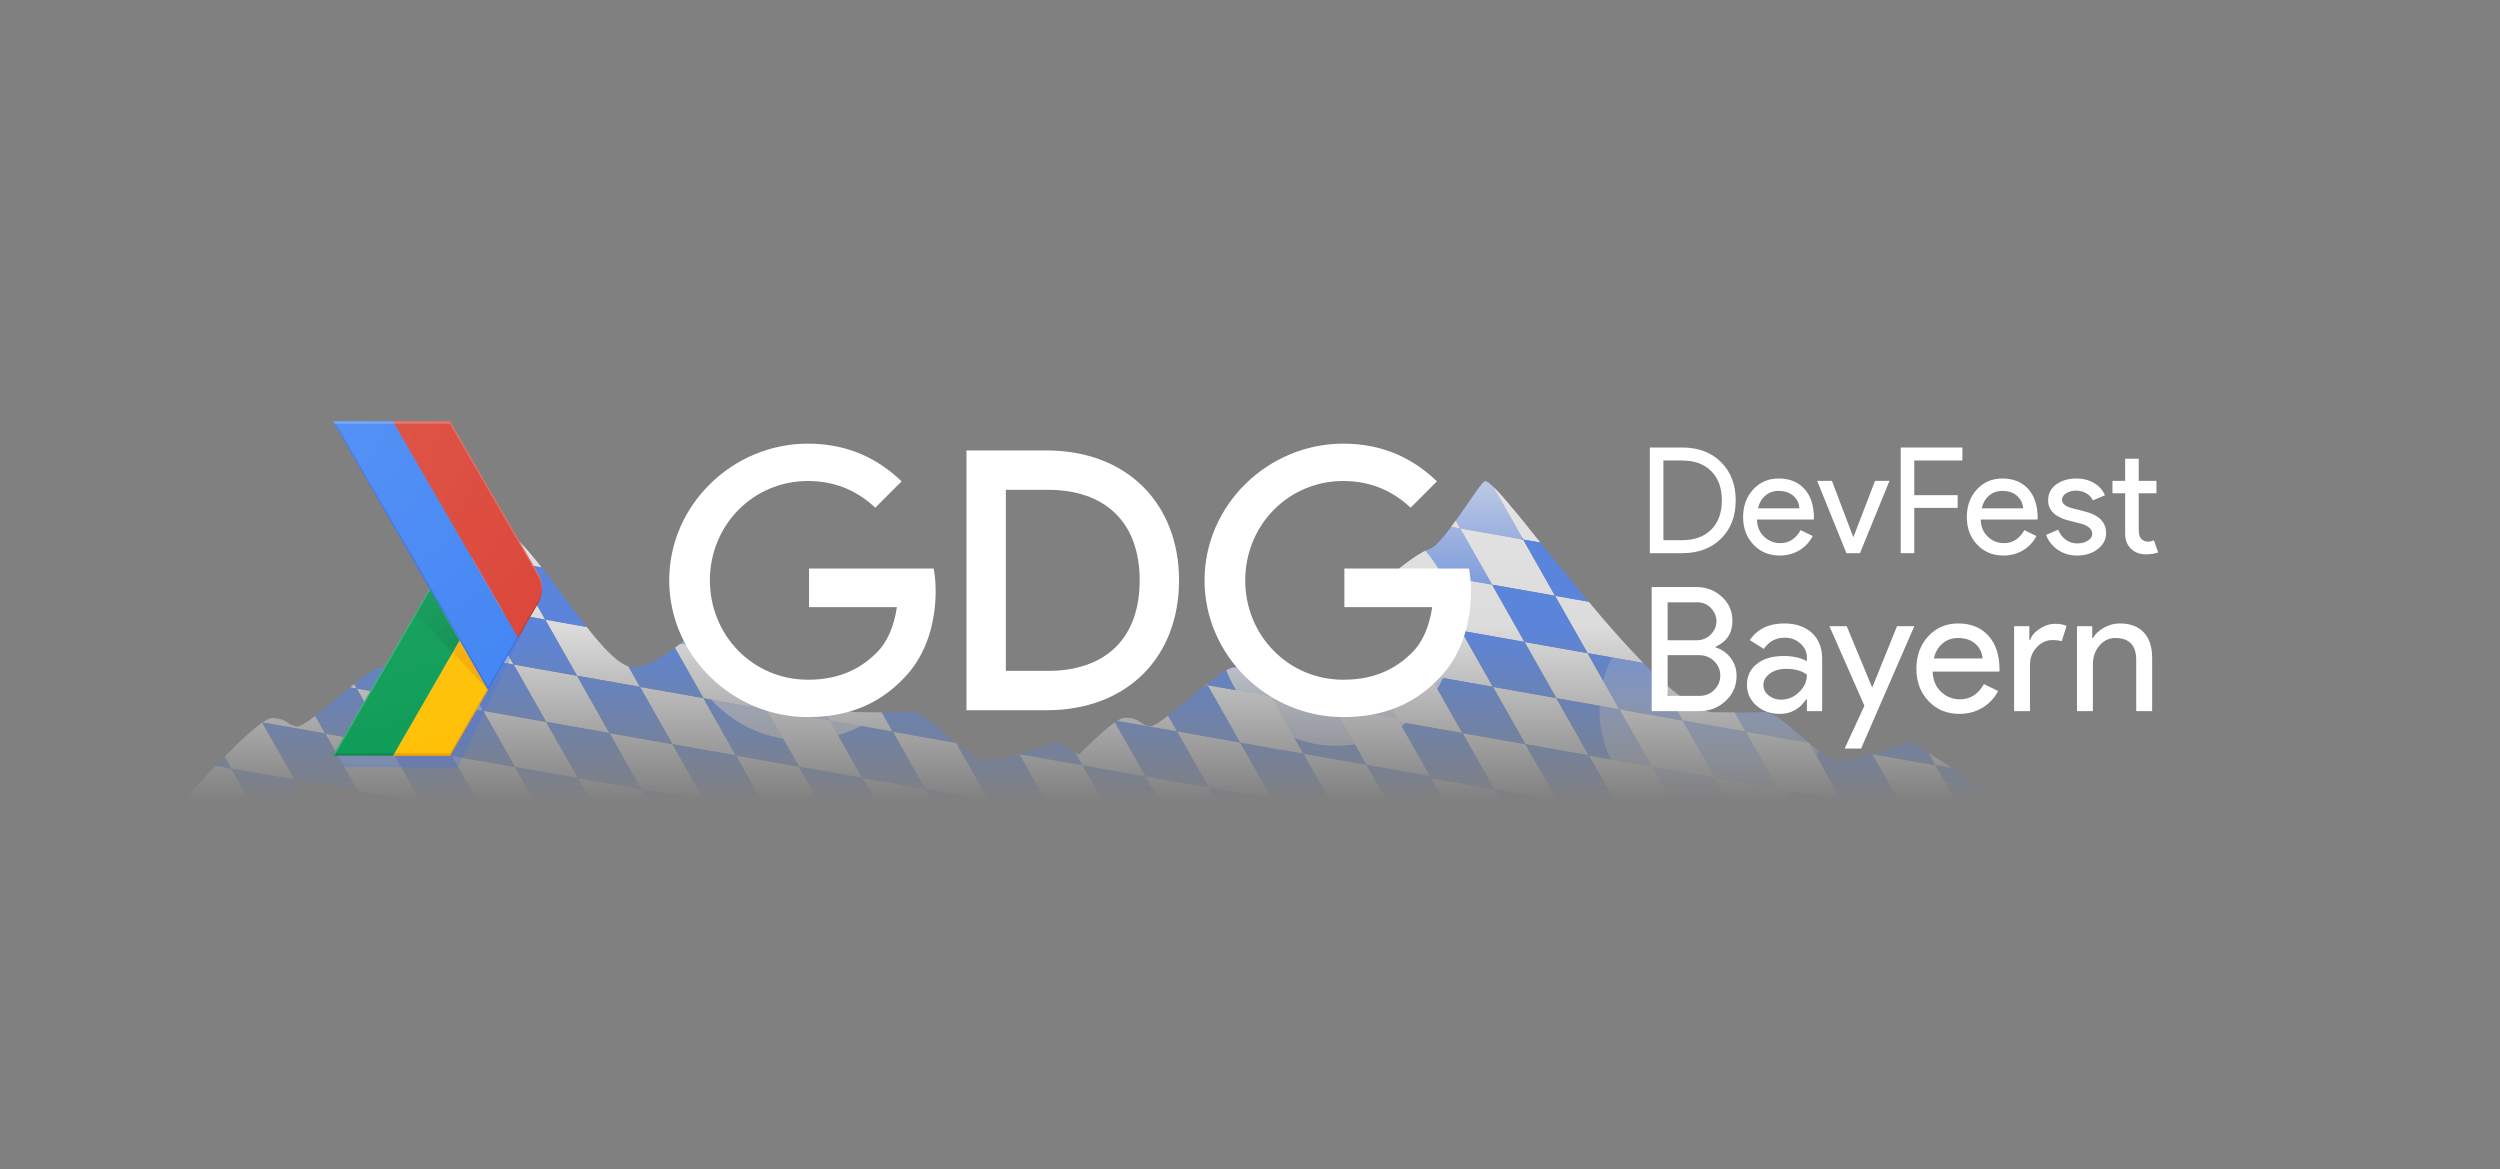 <?xml version="1.0" encoding="utf-8"?>
<!-- Generator: Adobe Illustrator 16.0.0, SVG Export Plug-In . SVG Version: 6.00 Build 0)  -->
<!DOCTYPE svg PUBLIC "-//W3C//DTD SVG 1.1//EN" "http://www.w3.org/Graphics/SVG/1.1/DTD/svg11.dtd">
<svg version="1.1" id="Layer_1" xmlns="http://www.w3.org/2000/svg" xmlns:xlink="http://www.w3.org/1999/xlink" x="0px" y="0px"
	 width="1915.9px" height="896px" viewBox="0 0 1915.9 896" enable-background="new 0 0 1915.9 896" xml:space="preserve">
<rect x="0" y="0" width="1915.9" height="896" fill="#808080" stroke="none"/>
<g opacity="0.8">
	<defs>
		<filter id="Adobe_OpacityMaskFilter" filterUnits="userSpaceOnUse" x="-17.14" y="260.164" width="1865.072" height="508.607">
			<feColorMatrix  type="matrix" values="1 0 0 0 0  0 1 0 0 0  0 0 1 0 0  0 0 0 1 0"/>
		</filter>
	</defs>
	<mask maskUnits="userSpaceOnUse" x="-17.14" y="260.164" width="1865.072" height="508.607" id="SVGID_1_">
		<g filter="url(#Adobe_OpacityMaskFilter)">
			
				<linearGradient id="rectangle_2_" gradientUnits="userSpaceOnUse" x1="719" y1="335" x2="719" y2="61" gradientTransform="matrix(1 0 0 1 168 285)">
				<stop  offset="0.021" style="stop-color:#FFFFFF;stop-opacity:0"/>
				<stop  offset="0.509" style="stop-color:#FFFFFF;stop-opacity:0.9"/>
				<stop  offset="1" style="stop-color:#FFFFFF"/>
			</linearGradient>
			<rect id="rectangle_1_" x="128" y="346" fill="url(#rectangle_2_)" width="1518" height="274"/>
		</g>
	</mask>
	<g mask="url(#SVGID_1_)">
		<g>
			<g>
				<defs>
					<path id="SVGID_2_" d="M1464.219,569.169c-3.438,0.035-39.115,13.601-54.732,13.601c-15.615,0-43.342-37.113-57.723-37.113
						c-14.38,0,6.483,0.834-38.083,0.238c-44.562-0.596-164.729-179.948-175.681-177.146c-4.237,1.084-31.593,48.775-42.569,52.039
						c-6.132,1.822-17.479,10.212-31.092,21.307c69.011-0.851,37.277,67.568,23.601,79.045
						c-25.16,21.112-112.738-5.369-122.854-5.383c-10.107,0-9.199-4.306-19.402-4.306c-10.205,0-56.088,45.731-63.991,45.223
						c-7.905-0.511-7.753-6.518-19.515-6.537c-4.767-0.008-16.527,9.437-35.258,28.287c-10.829-6.647-16.354-9.418-16.354-9.418
						c-3.438,0.035-39.114,13.685-54.732,13.685c-15.616,0-43.341-37.073-57.722-37.073c-14.38,0,6.482,0.854-38.083,0.262
						c-44.563-0.596-104.8-36.136-111.681-61.778c-5.042-18.791-36.948,27.354-62.861,27.354
						c-25.914,0-80.411-106.535-103.654-106.535c-17.723,0-60.289,110.839-70.399,110.839c-10.108,0-9.199-4.304-19.402-4.304
						c-10.205,0-56.087,45.732-63.992,45.223c-7.905-0.511-7.751-6.351-19.513-6.37c-7.843-0.013-34.581,25.7-80.216,76.7h653.654
						h113.854h653.653C1493.484,584,1464.219,569.169,1464.219,569.169z"/>
				</defs>
				<clipPath id="SVGID_3_">
					<use xlink:href="#SVGID_2_"  overflow="visible"/>
				</clipPath>
				<g clip-path="url(#SVGID_3_)">
					<polygon fill="#FFFFFF" points="1072.177,553.224 1120.732,561.805 1095.842,517.854 1047.287,509.273 					"/>
					<polygon fill="#FFFFFF" points="1022.889,466.195 974.617,457.666 999.014,500.744 1047.287,509.273 					"/>
					<polygon fill="#FFFFFF" points="1121.5,640.295 1170.055,648.876 1145.164,604.926 1096.609,596.345 					"/>
					<polygon fill="#FFFFFF" points="1072.212,553.268 1023.939,544.736 1048.337,587.815 1096.609,596.345 					"/>
					<polygon fill="#FFFFFF" points="1218.292,657.363 1266.848,665.944 1241.957,621.994 1193.402,613.413 					"/>
					<polygon fill="#FFFFFF" points="1169.004,570.336 1120.732,561.805 1145.129,604.884 1193.402,613.413 					"/>
					<polygon fill="#FFFFFF" points="1169.01,570.348 1217.564,578.929 1192.674,534.979 1144.119,526.396 					"/>
					<polygon fill="#FFFFFF" points="1119.723,483.32 1071.449,474.789 1095.848,517.868 1144.119,526.396 					"/>
					<polygon fill="#FFFFFF" points="973.684,379.292 1022.239,387.873 997.349,343.923 948.794,335.342 					"/>
					<polygon fill="#FFFFFF" points="924.396,292.264 876.124,283.734 900.521,326.812 948.794,335.342 					"/>
					<polygon fill="#FFFFFF" points="1023.007,466.363 1071.562,474.944 1046.672,430.994 998.117,422.413 					"/>
					<polygon fill="#FFFFFF" points="973.719,379.336 925.447,370.805 949.844,413.884 998.117,422.413 					"/>
					<polygon fill="#FFFFFF" points="1119.799,483.432 1168.354,492.013 1143.464,448.062 1094.909,439.481 					"/>
					<polygon fill="#FFFFFF" points="1070.512,396.404 1022.239,387.873 1046.637,430.952 1094.909,439.481 					"/>
					<polygon fill="#FFFFFF" points="1070.518,396.416 1119.072,404.997 1094.182,361.047 1045.627,352.466 					"/>
					<polygon fill="#FFFFFF" points="1021.229,309.389 972.957,300.857 997.354,343.938 1045.627,352.466 					"/>
					<polygon fill="#FFFFFF" points="1167.299,413.465 1215.854,422.046 1190.963,378.096 1142.408,369.515 					"/>
					<polygon fill="#FFFFFF" points="1118.011,326.438 1069.738,317.906 1094.136,360.985 1142.408,369.515 					"/>
					<polygon fill="#FFFFFF" points="1216.621,500.536 1265.176,509.118 1240.285,465.167 1191.73,456.586 					"/>
					<polygon fill="#FFFFFF" points="1167.334,413.509 1119.061,404.978 1143.459,448.057 1191.73,456.586 					"/>
					<polygon fill="#FFFFFF" points="1313.414,517.604 1361.969,526.188 1337.078,482.235 1288.523,473.654 					"/>
					<polygon fill="#FFFFFF" points="1264.126,430.577 1215.854,422.046 1240.251,465.125 1288.523,473.654 					"/>
					<polygon fill="#FFFFFF" points="1264.131,430.589 1312.688,439.17 1287.796,395.22 1239.241,386.639 					"/>
					<polygon fill="#FFFFFF" points="1214.844,343.561 1166.571,335.031 1190.969,378.109 1239.241,386.639 					"/>
					<polygon fill="#FFFFFF" points="878.48,519.065 927.035,527.646 902.145,483.696 853.59,475.115 					"/>
					<polygon fill="#FFFFFF" points="829.192,432.037 780.92,423.508 805.317,466.586 853.59,475.115 					"/>
					<polygon fill="#FFFFFF" points="927.803,606.138 976.357,614.718 951.467,570.769 902.912,562.188 					"/>
					<polygon fill="#FFFFFF" points="878.516,519.11 830.242,510.579 854.641,553.657 902.912,562.188 					"/>
					<polygon fill="#FFFFFF" points="1024.596,623.206 1073.15,631.786 1048.26,587.837 999.705,579.255 					"/>
					<polygon fill="#FFFFFF" points="975.308,536.179 927.035,527.646 951.433,570.726 999.705,579.255 					"/>
					<polygon fill="#FFFFFF" points="975.312,536.19 1023.868,544.771 998.979,500.821 950.423,492.239 					"/>
					<polygon fill="#FFFFFF" points="926.025,449.162 877.753,440.631 902.15,483.71 950.423,492.239 					"/>
					<polygon fill="#FFFFFF" points="734.074,571.868 782.629,580.45 757.738,536.499 709.184,527.918 					"/>
					<polygon fill="#FFFFFF" points="684.787,484.84 636.514,476.311 660.912,519.389 709.184,527.918 					"/>
					<polygon fill="#FFFFFF" points="783.396,658.94 831.952,667.521 807.062,623.571 758.507,614.989 					"/>
					<polygon fill="#FFFFFF" points="734.109,571.913 685.837,563.382 710.234,606.46 758.507,614.989 					"/>
					<polygon fill="#FFFFFF" points="880.189,676.009 928.744,684.589 903.854,640.64 855.299,632.058 					"/>
					<polygon fill="#FFFFFF" points="830.902,588.981 782.629,580.45 807.027,623.528 855.299,632.058 					"/>
					<polygon fill="#FFFFFF" points="830.907,588.993 879.463,597.573 854.572,553.624 806.018,545.042 					"/>
					<polygon fill="#FFFFFF" points="781.619,501.964 733.348,493.434 757.744,536.513 806.018,545.042 					"/>
					<polygon fill="#FFFFFF" points="1265.914,587.571 1314.47,596.151 1289.579,552.202 1241.024,543.62 					"/>
					<polygon fill="#FFFFFF" points="1216.627,500.542 1168.354,492.013 1192.752,535.091 1241.024,543.62 					"/>
					<polygon fill="#FFFFFF" points="1315.237,674.642 1363.793,683.224 1338.902,639.271 1290.348,630.692 					"/>
					<polygon fill="#FFFFFF" points="1265.949,587.614 1217.678,579.083 1242.074,622.163 1290.348,630.692 					"/>
					<polygon fill="#FFFFFF" points="1412.029,691.71 1460.585,700.292 1435.694,656.341 1387.14,647.761 					"/>
					<polygon fill="#FFFFFF" points="1362.742,604.683 1314.47,596.151 1338.867,639.231 1387.14,647.761 					"/>
					<polygon fill="#FFFFFF" points="1362.748,604.694 1411.303,613.276 1386.412,569.325 1337.857,560.745 					"/>
					<polygon fill="#FFFFFF" points="1313.46,517.667 1265.188,509.136 1289.585,552.216 1337.857,560.745 					"/>
					<polygon fill="#FFFFFF" points="1360.98,447.721 1409.535,456.302 1384.645,412.352 1336.09,403.771 					"/>
					<polygon fill="#FFFFFF" points="1311.692,360.693 1263.42,352.162 1287.817,395.241 1336.09,403.771 					"/>
					<polygon fill="#FFFFFF" points="1410.303,534.793 1458.857,543.375 1433.967,499.423 1385.412,490.842 					"/>
					<polygon fill="#FFFFFF" points="1361.016,447.765 1312.742,439.233 1337.141,482.312 1385.412,490.842 					"/>
					<polygon fill="#FFFFFF" points="1507.096,551.861 1555.65,560.443 1530.76,516.492 1482.205,507.91 					"/>
					<polygon fill="#FFFFFF" points="1457.808,464.833 1409.535,456.302 1433.933,499.381 1482.205,507.91 					"/>
					<polygon fill="#FFFFFF" points="1457.812,464.845 1506.368,473.426 1481.479,429.476 1432.923,420.895 					"/>
					<polygon fill="#FFFFFF" points="1408.525,377.816 1360.253,369.287 1384.65,412.365 1432.923,420.895 					"/>
					<polygon fill="#FFFFFF" points="1459.596,621.828 1508.151,630.408 1483.261,586.459 1434.706,577.877 					"/>
					<polygon fill="#FFFFFF" points="1410.309,534.799 1362.036,526.27 1386.434,569.348 1434.706,577.877 					"/>
					<polygon fill="#FFFFFF" points="1508.919,708.898 1557.475,717.48 1532.584,673.529 1484.029,664.949 					"/>
					<polygon fill="#FFFFFF" points="1459.631,621.871 1411.359,613.34 1435.756,656.42 1484.029,664.949 					"/>
					<polygon fill="#FFFFFF" points="1605.711,725.967 1654.267,734.549 1629.376,690.598 1580.821,682.018 					"/>
					<polygon fill="#FFFFFF" points="1556.424,638.939 1508.151,630.408 1532.549,673.488 1580.821,682.018 					"/>
					<polygon fill="#FFFFFF" points="1556.43,638.951 1604.984,647.533 1580.094,603.582 1531.539,595.002 					"/>
					<polygon fill="#FFFFFF" points="1507.142,551.924 1458.869,543.393 1483.267,586.473 1531.539,595.002 					"/>
					<polygon fill="#FFFFFF" points="1554.646,481.943 1603.201,490.525 1578.311,446.574 1529.756,437.994 					"/>
					<polygon fill="#FFFFFF" points="1505.358,394.916 1457.086,386.386 1481.483,429.465 1529.756,437.994 					"/>
					<polygon fill="#FFFFFF" points="1603.969,569.017 1652.523,577.599 1627.633,533.646 1579.078,525.065 					"/>
					<polygon fill="#FFFFFF" points="1554.682,481.988 1506.408,473.457 1530.807,516.536 1579.078,525.065 					"/>
					<polygon fill="#FFFFFF" points="1700.762,586.085 1749.316,594.667 1724.426,550.716 1675.871,542.134 					"/>
					<polygon fill="#FFFFFF" points="1651.474,499.056 1603.201,490.525 1627.599,533.604 1675.871,542.134 					"/>
					<polygon fill="#FFFFFF" points="1651.479,499.067 1700.033,507.649 1675.145,463.699 1626.589,455.117 					"/>
					<polygon fill="#FFFFFF" points="1602.191,412.04 1553.919,403.51 1578.316,446.588 1626.589,455.117 					"/>
					<polygon fill="#FFFFFF" points="1653.262,656.052 1701.816,664.632 1676.927,620.683 1628.372,612.101 					"/>
					<polygon fill="#FFFFFF" points="1603.975,569.021 1555.702,560.493 1580.1,603.571 1628.372,612.101 					"/>
					<polygon fill="#FFFFFF" points="1702.584,743.122 1751.141,751.704 1726.25,707.753 1677.695,699.173 					"/>
					<polygon fill="#FFFFFF" points="1653.297,656.095 1605.025,647.562 1629.422,690.644 1677.695,699.173 					"/>
					<polygon fill="#FFFFFF" points="1799.377,760.19 1847.932,768.771 1823.041,724.821 1774.486,716.241 					"/>
					<polygon fill="#FFFFFF" points="1750.09,673.163 1701.816,664.632 1726.215,707.712 1774.486,716.241 					"/>
					<polygon fill="#FFFFFF" points="1750.096,673.175 1798.65,681.757 1773.76,637.806 1725.205,629.226 					"/>
					<polygon fill="#FFFFFF" points="1700.807,586.146 1652.535,577.616 1676.933,620.696 1725.205,629.226 					"/>
					<g>
						<polygon fill="#4D86FC" points="1022.889,466.195 1047.287,509.273 1095.842,517.854 1071.443,474.775 						"/>
						<polygon fill="#4D86FC" points="999.014,500.744 1023.904,544.696 1072.177,553.224 1047.287,509.273 						"/>
						<polygon fill="#4D86FC" points="1072.212,553.268 1096.609,596.345 1145.164,604.926 1120.767,561.847 						"/>
						<polygon fill="#4D86FC" points="1048.337,587.815 1073.229,631.768 1121.5,640.295 1096.609,596.345 						"/>
						<polygon fill="#4D86FC" points="1169.004,570.336 1193.402,613.413 1241.957,621.994 1217.559,578.915 						"/>
						<polygon fill="#4D86FC" points="1145.129,604.884 1170.02,648.836 1218.292,657.363 1193.402,613.413 						"/>
						<polygon fill="#4D86FC" points="1119.723,483.32 1144.119,526.396 1192.674,534.979 1168.277,491.899 						"/>
						<polygon fill="#4D86FC" points="1095.848,517.868 1120.738,561.82 1169.01,570.348 1144.119,526.396 						"/>
						<polygon fill="#4D86FC" points="924.396,292.264 948.794,335.342 997.349,343.923 972.951,300.844 						"/>
						<polygon fill="#4D86FC" points="900.521,326.812 925.412,370.765 973.684,379.292 948.794,335.342 						"/>
						<polygon fill="#4D86FC" points="973.719,379.336 998.117,422.413 1046.672,430.994 1022.273,387.915 						"/>
						<polygon fill="#4D86FC" points="949.844,413.884 974.734,457.836 1023.007,466.363 998.117,422.413 						"/>
						<polygon fill="#4D86FC" points="1070.512,396.404 1094.909,439.481 1143.464,448.062 1119.066,404.983 						"/>
						<polygon fill="#4D86FC" points="1046.637,430.952 1071.527,474.904 1119.799,483.432 1094.909,439.481 						"/>
						<polygon fill="#4D86FC" points="1021.229,309.389 1045.627,352.466 1094.182,361.047 1069.784,317.968 						"/>
						<polygon fill="#4D86FC" points="997.354,343.938 1022.245,387.889 1070.518,396.416 1045.627,352.466 						"/>
						<polygon fill="#4D86FC" points="1118.011,326.438 1142.408,369.515 1190.963,378.096 1166.564,335.017 						"/>
						<polygon fill="#4D86FC" points="1094.136,360.985 1119.026,404.938 1167.299,413.465 1142.408,369.515 						"/>
						<polygon fill="#4D86FC" points="1167.334,413.509 1191.73,456.586 1240.285,465.167 1215.889,422.088 						"/>
						<polygon fill="#4D86FC" points="1143.459,448.057 1168.35,492.009 1216.621,500.536 1191.73,456.586 						"/>
						<polygon fill="#4D86FC" points="1264.126,430.577 1288.523,473.654 1337.078,482.235 1312.681,439.156 						"/>
						<polygon fill="#4D86FC" points="1240.251,465.125 1265.142,509.077 1313.414,517.604 1288.523,473.654 						"/>
						<polygon fill="#4D86FC" points="1214.844,343.561 1239.241,386.639 1287.796,395.22 1263.398,352.141 						"/>
						<polygon fill="#4D86FC" points="1190.969,378.109 1215.859,422.062 1264.131,430.589 1239.241,386.639 						"/>
						<polygon fill="#4D86FC" points="829.192,432.037 853.59,475.115 902.145,483.696 877.747,440.617 						"/>
						<polygon fill="#4D86FC" points="805.317,466.586 830.208,510.538 878.48,519.065 853.59,475.115 						"/>
						<polygon fill="#4D86FC" points="878.516,519.11 902.912,562.188 951.467,570.769 927.07,527.688 						"/>
						<polygon fill="#4D86FC" points="854.641,553.657 879.531,597.61 927.803,606.138 902.912,562.188 						"/>
						<polygon fill="#4D86FC" points="975.308,536.179 999.705,579.255 1048.26,587.837 1023.862,544.757 						"/>
						<polygon fill="#4D86FC" points="951.433,570.726 976.323,614.679 1024.596,623.206 999.705,579.255 						"/>
						<polygon fill="#4D86FC" points="926.025,449.162 950.423,492.239 998.979,500.821 974.58,457.741 						"/>
						<polygon fill="#4D86FC" points="902.15,483.71 927.041,527.663 975.312,536.19 950.423,492.239 						"/>
						<polygon fill="#4D86FC" points="684.787,484.84 709.184,527.918 757.738,536.499 733.342,493.42 						"/>
						<polygon fill="#4D86FC" points="660.912,519.389 685.803,563.341 734.074,571.868 709.184,527.918 						"/>
						<polygon fill="#4D86FC" points="734.109,571.913 758.507,614.989 807.062,623.571 782.664,580.491 						"/>
						<polygon fill="#4D86FC" points="710.234,606.46 735.125,650.413 783.396,658.94 758.507,614.989 						"/>
						<polygon fill="#4D86FC" points="830.902,588.981 855.299,632.058 903.854,640.64 879.457,597.56 						"/>
						<polygon fill="#4D86FC" points="807.027,623.528 831.918,667.481 880.189,676.009 855.299,632.058 						"/>
						<polygon fill="#4D86FC" points="781.619,501.964 806.018,545.042 854.572,553.624 830.174,510.544 						"/>
						<polygon fill="#4D86FC" points="757.744,536.513 782.635,580.466 830.907,588.993 806.018,545.042 						"/>
						<polygon fill="#4D86FC" points="1216.627,500.542 1241.024,543.62 1289.579,552.202 1265.182,509.122 						"/>
						<polygon fill="#4D86FC" points="1192.752,535.091 1217.643,579.044 1265.914,587.571 1241.024,543.62 						"/>
						<polygon fill="#4D86FC" points="1265.949,587.614 1290.348,630.692 1338.902,639.271 1314.504,596.194 						"/>
						<polygon fill="#4D86FC" points="1242.074,622.163 1266.965,666.114 1315.237,674.642 1290.348,630.692 						"/>
						<polygon fill="#4D86FC" points="1362.742,604.683 1387.14,647.761 1435.694,656.341 1411.297,613.263 						"/>
						<polygon fill="#4D86FC" points="1338.867,639.231 1363.758,683.183 1412.029,691.71 1387.14,647.761 						"/>
						<polygon fill="#4D86FC" points="1313.46,517.667 1337.857,560.745 1386.412,569.325 1362.015,526.247 						"/>
						<polygon fill="#4D86FC" points="1289.585,552.216 1314.476,596.167 1362.748,604.694 1337.857,560.745 						"/>
						<polygon fill="#4D86FC" points="1311.692,360.693 1336.09,403.771 1384.645,412.352 1360.247,369.272 						"/>
						<polygon fill="#4D86FC" points="1287.817,395.241 1312.708,439.193 1360.98,447.721 1336.09,403.771 						"/>
						<polygon fill="#4D86FC" points="1361.016,447.765 1385.412,490.842 1433.967,499.423 1409.57,456.344 						"/>
						<polygon fill="#4D86FC" points="1337.141,482.312 1362.031,526.266 1410.303,534.793 1385.412,490.842 						"/>
						<polygon fill="#4D86FC" points="1457.808,464.833 1482.205,507.91 1530.76,516.492 1506.362,473.412 						"/>
						<polygon fill="#4D86FC" points="1433.933,499.381 1458.823,543.334 1507.096,551.861 1482.205,507.91 						"/>
						<polygon fill="#4D86FC" points="1408.525,377.816 1432.923,420.895 1481.479,429.476 1457.08,386.396 						"/>
						<polygon fill="#4D86FC" points="1384.65,412.365 1409.541,456.317 1457.812,464.845 1432.923,420.895 						"/>
						<polygon fill="#4D86FC" points="1410.309,534.799 1434.706,577.877 1483.261,586.459 1458.863,543.379 						"/>
						<polygon fill="#4D86FC" points="1386.434,569.348 1411.324,613.301 1459.596,621.828 1434.706,577.877 						"/>
						<polygon fill="#4D86FC" points="1459.631,621.871 1484.029,664.949 1532.584,673.529 1508.186,630.451 						"/>
						<polygon fill="#4D86FC" points="1435.756,656.42 1460.646,700.371 1508.919,708.898 1484.029,664.949 						"/>
						<polygon fill="#4D86FC" points="1556.424,638.939 1580.821,682.018 1629.376,690.598 1604.979,647.52 						"/>
						<polygon fill="#4D86FC" points="1532.549,673.488 1557.439,717.439 1605.711,725.967 1580.821,682.018 						"/>
						<polygon fill="#4D86FC" points="1507.142,551.924 1531.539,595.002 1580.094,603.582 1555.696,560.504 						"/>
						<polygon fill="#4D86FC" points="1483.267,586.473 1508.157,630.424 1556.43,638.951 1531.539,595.002 						"/>
						<polygon fill="#4D86FC" points="1505.358,394.916 1529.756,437.994 1578.311,446.574 1553.913,403.496 						"/>
						<polygon fill="#4D86FC" points="1481.483,429.465 1506.374,473.416 1554.646,481.943 1529.756,437.994 						"/>
						<polygon fill="#4D86FC" points="1554.682,481.988 1579.078,525.065 1627.633,533.646 1603.236,490.566 						"/>
						<polygon fill="#4D86FC" points="1530.807,516.536 1555.697,560.489 1603.969,569.017 1579.078,525.065 						"/>
						<polygon fill="#4D86FC" points="1651.474,499.056 1675.871,542.134 1724.426,550.716 1700.027,507.636 						"/>
						<polygon fill="#4D86FC" points="1627.599,533.604 1652.489,577.558 1700.762,586.085 1675.871,542.134 						"/>
						<polygon fill="#4D86FC" points="1602.191,412.04 1626.589,455.117 1675.145,463.699 1650.746,420.619 						"/>
						<polygon fill="#4D86FC" points="1578.316,446.588 1603.207,490.541 1651.479,499.067 1626.589,455.117 						"/>
						<polygon fill="#4D86FC" points="1603.975,569.021 1628.372,612.101 1676.927,620.683 1652.529,577.604 						"/>
						<polygon fill="#4D86FC" points="1580.1,603.571 1604.99,647.524 1653.262,656.052 1628.372,612.101 						"/>
						<polygon fill="#4D86FC" points="1653.297,656.095 1677.695,699.173 1726.25,707.753 1701.852,664.675 						"/>
						<polygon fill="#4D86FC" points="1629.422,690.644 1654.312,734.595 1702.584,743.122 1677.695,699.173 						"/>
						<polygon fill="#4D86FC" points="1750.09,673.163 1774.486,716.241 1823.041,724.821 1798.645,681.743 						"/>
						<polygon fill="#4D86FC" points="1726.215,707.712 1751.105,751.663 1799.377,760.19 1774.486,716.241 						"/>
						<polygon fill="#4D86FC" points="1700.807,586.146 1725.205,629.226 1773.76,637.806 1749.361,594.729 						"/>
						<polygon fill="#4D86FC" points="1676.933,620.696 1701.822,664.646 1750.096,673.175 1725.205,629.226 						"/>
					</g>
					<polygon fill="#FFFFFF" points="418.523,553.224 467.078,561.805 442.188,517.854 393.633,509.273 					"/>
					<polygon fill="#FFFFFF" points="369.235,466.195 320.963,457.666 345.36,500.744 393.633,509.273 					"/>
					<polygon fill="#FFFFFF" points="467.846,640.295 516.401,648.876 491.51,604.926 442.956,596.345 					"/>
					<polygon fill="#FFFFFF" points="418.558,553.268 370.286,544.736 394.683,587.815 442.956,596.345 					"/>
					<polygon fill="#FFFFFF" points="564.638,657.363 613.193,665.944 588.303,621.994 539.748,613.413 					"/>
					<polygon fill="#FFFFFF" points="515.351,570.336 467.078,561.805 491.476,604.884 539.748,613.413 					"/>
					<polygon fill="#FFFFFF" points="515.356,570.348 563.911,578.929 539.021,534.979 490.466,526.396 					"/>
					<polygon fill="#FFFFFF" points="466.068,483.32 417.796,474.789 442.193,517.868 490.466,526.396 					"/>
					<polygon fill="#FFFFFF" points="320.03,379.292 368.585,387.873 343.695,343.923 295.14,335.342 					"/>
					<polygon fill="#FFFFFF" points="270.743,292.264 222.47,283.734 246.868,326.812 295.14,335.342 					"/>
					<polygon fill="#FFFFFF" points="369.353,466.363 417.908,474.944 393.018,430.994 344.463,422.413 					"/>
					<polygon fill="#FFFFFF" points="320.065,379.336 271.793,370.805 296.19,413.884 344.463,422.413 					"/>
					<polygon fill="#FFFFFF" points="466.146,483.432 514.701,492.013 489.81,448.062 441.255,439.481 					"/>
					<polygon fill="#FFFFFF" points="416.858,396.404 368.585,387.873 392.983,430.952 441.255,439.481 					"/>
					<polygon fill="#FFFFFF" points="416.863,396.416 465.418,404.997 440.528,361.047 391.973,352.466 					"/>
					<polygon fill="#FFFFFF" points="367.576,309.389 319.303,300.857 343.701,343.938 391.973,352.466 					"/>
					<polygon fill="#FFFFFF" points="513.645,413.465 562.2,422.046 537.309,378.096 488.754,369.515 					"/>
					<polygon fill="#FFFFFF" points="464.357,326.438 416.084,317.906 440.482,360.985 488.754,369.515 					"/>
					<polygon fill="#FFFFFF" points="562.967,500.536 611.521,509.118 586.632,465.167 538.077,456.586 					"/>
					<polygon fill="#FFFFFF" points="513.68,413.509 465.407,404.978 489.805,448.057 538.077,456.586 					"/>
					<polygon fill="#FFFFFF" points="659.76,517.604 708.314,526.188 683.424,482.235 634.869,473.654 					"/>
					<polygon fill="#FFFFFF" points="610.473,430.577 562.2,422.046 586.598,465.125 634.869,473.654 					"/>
					<polygon fill="#FFFFFF" points="610.479,430.589 659.033,439.17 634.143,395.22 585.588,386.639 					"/>
					<polygon fill="#FFFFFF" points="561.19,343.561 512.917,335.031 537.315,378.109 585.588,386.639 					"/>
					<polygon fill="#FFFFFF" points="224.826,519.065 273.381,527.646 248.491,483.696 199.936,475.115 					"/>
					<polygon fill="#FFFFFF" points="175.539,432.037 127.266,423.508 151.664,466.586 199.936,475.115 					"/>
					<polygon fill="#FFFFFF" points="274.149,606.138 322.704,614.718 297.813,570.769 249.259,562.188 					"/>
					<polygon fill="#FFFFFF" points="224.861,519.11 176.589,510.579 200.986,553.657 249.259,562.188 					"/>
					<polygon fill="#FFFFFF" points="370.941,623.206 419.497,631.786 394.606,587.837 346.051,579.255 					"/>
					<polygon fill="#FFFFFF" points="321.654,536.179 273.381,527.646 297.779,570.726 346.051,579.255 					"/>
					<polygon fill="#FFFFFF" points="321.659,536.19 370.214,544.771 345.324,500.821 296.769,492.239 					"/>
					<polygon fill="#FFFFFF" points="272.372,449.162 224.099,440.631 248.497,483.71 296.769,492.239 					"/>
					<polygon fill="#FFFFFF" points="80.42,571.868 128.976,580.45 104.085,536.499 55.53,527.918 					"/>
					<polygon fill="#FFFFFF" points="31.133,484.84 -17.14,476.311 7.258,519.389 55.53,527.918 					"/>
					<polygon fill="#FFFFFF" points="129.743,658.94 178.298,667.521 153.408,623.571 104.853,614.989 					"/>
					<polygon fill="#FFFFFF" points="80.456,571.913 32.183,563.382 56.581,606.46 104.853,614.989 					"/>
					<polygon fill="#FFFFFF" points="226.536,676.009 275.091,684.589 250.2,640.64 201.646,632.058 					"/>
					<polygon fill="#FFFFFF" points="177.248,588.981 128.976,580.45 153.373,623.528 201.646,632.058 					"/>
					<polygon fill="#FFFFFF" points="177.253,588.993 225.809,597.573 200.918,553.624 152.363,545.042 					"/>
					<polygon fill="#FFFFFF" points="127.966,501.964 79.693,493.434 104.091,536.513 152.363,545.042 					"/>
					<polygon fill="#FFFFFF" points="612.261,587.571 660.816,596.151 635.926,552.202 587.371,543.62 					"/>
					<polygon fill="#FFFFFF" points="562.973,500.542 514.701,492.013 539.098,535.091 587.371,543.62 					"/>
					<polygon fill="#FFFFFF" points="661.584,674.642 710.139,683.224 685.248,639.271 636.693,630.692 					"/>
					<polygon fill="#FFFFFF" points="612.296,587.614 564.023,579.083 588.421,622.163 636.693,630.692 					"/>
					<polygon fill="#FFFFFF" points="758.376,691.71 806.932,700.292 782.041,656.341 733.486,647.761 					"/>
					<polygon fill="#FFFFFF" points="709.088,604.683 660.816,596.151 685.213,639.231 733.486,647.761 					"/>
					<polygon fill="#FFFFFF" points="709.094,604.694 757.648,613.276 732.758,569.325 684.203,560.745 					"/>
					<polygon fill="#FFFFFF" points="659.807,517.667 611.533,509.136 635.932,552.216 684.203,560.745 					"/>
					<polygon fill="#FFFFFF" points="707.326,447.721 755.881,456.302 730.99,412.352 682.436,403.771 					"/>
					<polygon fill="#FFFFFF" points="658.039,360.693 609.766,352.162 634.164,395.241 682.436,403.771 					"/>
					<polygon fill="#FFFFFF" points="756.648,534.793 805.204,543.375 780.312,499.423 731.759,490.842 					"/>
					<polygon fill="#FFFFFF" points="707.361,447.765 659.089,439.233 683.486,482.312 731.759,490.842 					"/>
					<polygon fill="#FFFFFF" points="853.441,551.861 901.996,560.443 877.105,516.492 828.551,507.91 					"/>
					<polygon fill="#FFFFFF" points="804.154,464.833 755.881,456.302 780.279,499.381 828.551,507.91 					"/>
					<polygon fill="#FFFFFF" points="804.159,464.845 852.715,473.426 827.824,429.476 779.27,420.895 					"/>
					<polygon fill="#FFFFFF" points="754.871,377.816 706.6,369.287 730.996,412.365 779.27,420.895 					"/>
					<polygon fill="#FFFFFF" points="805.942,621.828 854.498,630.408 829.607,586.459 781.053,577.877 					"/>
					<polygon fill="#FFFFFF" points="756.654,534.799 708.383,526.27 732.779,569.348 781.053,577.877 					"/>
					<polygon fill="#FFFFFF" points="855.266,708.898 903.82,717.48 878.93,673.529 830.375,664.949 					"/>
					<polygon fill="#FFFFFF" points="805.979,621.871 757.705,613.34 782.104,656.42 830.375,664.949 					"/>
					<polygon fill="#FFFFFF" points="952.058,725.967 1000.613,734.549 975.723,690.598 927.168,682.018 					"/>
					<polygon fill="#FFFFFF" points="902.77,638.939 854.498,630.408 878.895,673.488 927.168,682.018 					"/>
					<polygon fill="#FFFFFF" points="902.775,638.951 951.33,647.533 926.439,603.582 877.885,595.002 					"/>
					<polygon fill="#FFFFFF" points="853.488,551.924 805.215,543.393 829.613,586.473 877.885,595.002 					"/>
					<polygon fill="#FFFFFF" points="900.992,481.943 949.547,490.525 924.656,446.574 876.102,437.994 					"/>
					<polygon fill="#FFFFFF" points="851.705,394.916 803.432,386.386 827.83,429.465 876.102,437.994 					"/>
					<polygon fill="#FFFFFF" points="950.314,569.017 998.87,577.599 973.979,533.646 925.425,525.065 					"/>
					<polygon fill="#FFFFFF" points="901.027,481.988 852.755,473.457 877.152,516.536 925.425,525.065 					"/>
					<polygon fill="#FFFFFF" points="1047.107,586.085 1095.663,594.667 1070.771,550.716 1022.217,542.134 					"/>
					<polygon fill="#FFFFFF" points="997.82,499.056 949.547,490.525 973.945,533.604 1022.217,542.134 					"/>
					<polygon fill="#FFFFFF" points="997.825,499.067 1046.38,507.649 1021.49,463.699 972.936,455.117 					"/>
					<polygon fill="#FFFFFF" points="948.537,412.04 900.266,403.51 924.662,446.588 972.936,455.117 					"/>
					<polygon fill="#FFFFFF" points="999.607,656.052 1048.163,664.632 1023.273,620.683 974.719,612.101 					"/>
					<polygon fill="#FFFFFF" points="950.32,569.021 902.049,560.493 926.445,603.571 974.719,612.101 					"/>
					<polygon fill="#FFFFFF" points="1048.931,743.122 1097.487,751.704 1072.597,707.753 1024.041,699.173 					"/>
					<polygon fill="#FFFFFF" points="999.645,656.095 951.371,647.562 975.77,690.644 1024.041,699.173 					"/>
					<polygon fill="#FFFFFF" points="1145.724,760.19 1194.278,768.771 1169.388,724.821 1120.833,716.241 					"/>
					<polygon fill="#FFFFFF" points="1096.438,673.163 1048.163,664.632 1072.562,707.712 1120.833,716.241 					"/>
					<polygon fill="#FFFFFF" points="1096.442,673.175 1144.997,681.757 1120.105,637.806 1071.552,629.226 					"/>
					<polygon fill="#FFFFFF" points="1047.153,586.146 998.881,577.616 1023.279,620.696 1071.552,629.226 					"/>
					<g>
						<polygon fill="#4D86FC" points="369.235,466.195 393.633,509.273 442.188,517.854 417.79,474.775 						"/>
						<polygon fill="#4D86FC" points="345.36,500.744 370.251,544.696 418.523,553.224 393.633,509.273 						"/>
						<polygon fill="#4D86FC" points="418.558,553.268 442.956,596.345 491.51,604.926 467.113,561.847 						"/>
						<polygon fill="#4D86FC" points="394.683,587.815 419.574,631.768 467.846,640.295 442.956,596.345 						"/>
						<polygon fill="#4D86FC" points="515.351,570.336 539.748,613.413 588.303,621.994 563.905,578.915 						"/>
						<polygon fill="#4D86FC" points="491.476,604.884 516.366,648.836 564.638,657.363 539.748,613.413 						"/>
						<polygon fill="#4D86FC" points="466.068,483.32 490.466,526.396 539.021,534.979 514.623,491.899 						"/>
						<polygon fill="#4D86FC" points="442.193,517.868 467.084,561.82 515.356,570.348 490.466,526.396 						"/>
						<polygon fill="#4D86FC" points="270.743,292.264 295.14,335.342 343.695,343.923 319.297,300.844 						"/>
						<polygon fill="#4D86FC" points="246.868,326.812 271.758,370.765 320.03,379.292 295.14,335.342 						"/>
						<polygon fill="#4D86FC" points="320.065,379.336 344.463,422.413 393.018,430.994 368.62,387.915 						"/>
						<polygon fill="#4D86FC" points="296.19,413.884 321.081,457.836 369.353,466.363 344.463,422.413 						"/>
						<polygon fill="#4D86FC" points="416.858,396.404 441.255,439.481 489.81,448.062 465.413,404.983 						"/>
						<polygon fill="#4D86FC" points="392.983,430.952 417.874,474.904 466.146,483.432 441.255,439.481 						"/>
						<polygon fill="#4D86FC" points="367.576,309.389 391.973,352.466 440.528,361.047 416.13,317.968 						"/>
						<polygon fill="#4D86FC" points="343.701,343.938 368.591,387.889 416.863,396.416 391.973,352.466 						"/>
						<polygon fill="#4D86FC" points="464.357,326.438 488.754,369.515 537.309,378.096 512.912,335.017 						"/>
						<polygon fill="#4D86FC" points="440.482,360.985 465.373,404.938 513.645,413.465 488.754,369.515 						"/>
						<polygon fill="#4D86FC" points="513.68,413.509 538.077,456.586 586.632,465.167 562.234,422.088 						"/>
						<polygon fill="#4D86FC" points="489.805,448.057 514.695,492.009 562.967,500.536 538.077,456.586 						"/>
						<polygon fill="#4D86FC" points="610.473,430.577 634.869,473.654 683.424,482.235 659.027,439.156 						"/>
						<polygon fill="#4D86FC" points="586.598,465.125 611.488,509.077 659.76,517.604 634.869,473.654 						"/>
						<polygon fill="#4D86FC" points="561.19,343.561 585.588,386.639 634.143,395.22 609.744,352.141 						"/>
						<polygon fill="#4D86FC" points="537.315,378.109 562.206,422.062 610.479,430.589 585.588,386.639 						"/>
						<polygon fill="#4D86FC" points="175.539,432.037 199.936,475.115 248.491,483.696 224.093,440.617 						"/>
						<polygon fill="#4D86FC" points="151.664,466.586 176.554,510.538 224.826,519.065 199.936,475.115 						"/>
						<polygon fill="#4D86FC" points="224.861,519.11 249.259,562.188 297.813,570.769 273.416,527.688 						"/>
						<polygon fill="#4D86FC" points="200.986,553.657 225.877,597.61 274.149,606.138 249.259,562.188 						"/>
						<polygon fill="#4D86FC" points="321.654,536.179 346.051,579.255 394.606,587.837 370.208,544.757 						"/>
						<polygon fill="#4D86FC" points="297.779,570.726 322.669,614.679 370.941,623.206 346.051,579.255 						"/>
						<polygon fill="#4D86FC" points="272.372,449.162 296.769,492.239 345.324,500.821 320.926,457.741 						"/>
						<polygon fill="#4D86FC" points="248.497,483.71 273.387,527.663 321.659,536.19 296.769,492.239 						"/>
						<polygon fill="#4D86FC" points="31.133,484.84 55.53,527.918 104.085,536.499 79.688,493.42 						"/>
						<polygon fill="#4D86FC" points="7.258,519.389 32.148,563.341 80.42,571.868 55.53,527.918 						"/>
						<polygon fill="#4D86FC" points="80.456,571.913 104.853,614.989 153.408,623.571 129.01,580.491 						"/>
						<polygon fill="#4D86FC" points="56.581,606.46 81.471,650.413 129.743,658.94 104.853,614.989 						"/>
						<polygon fill="#4D86FC" points="177.248,588.981 201.646,632.058 250.2,640.64 225.803,597.56 						"/>
						<polygon fill="#4D86FC" points="153.373,623.528 178.264,667.481 226.536,676.009 201.646,632.058 						"/>
						<polygon fill="#4D86FC" points="127.966,501.964 152.363,545.042 200.918,553.624 176.521,510.544 						"/>
						<polygon fill="#4D86FC" points="104.091,536.513 128.981,580.466 177.253,588.993 152.363,545.042 						"/>
						<polygon fill="#4D86FC" points="562.973,500.542 587.371,543.62 635.926,552.202 611.527,509.122 						"/>
						<polygon fill="#4D86FC" points="539.098,535.091 563.989,579.044 612.261,587.571 587.371,543.62 						"/>
						<polygon fill="#4D86FC" points="612.296,587.614 636.693,630.692 685.248,639.271 660.851,596.194 						"/>
						<polygon fill="#4D86FC" points="588.421,622.163 613.312,666.114 661.584,674.642 636.693,630.692 						"/>
						<polygon fill="#4D86FC" points="709.088,604.683 733.486,647.761 782.041,656.341 757.643,613.263 						"/>
						<polygon fill="#4D86FC" points="685.213,639.231 710.104,683.183 758.376,691.71 733.486,647.761 						"/>
						<polygon fill="#4D86FC" points="659.807,517.667 684.203,560.745 732.758,569.325 708.361,526.247 						"/>
						<polygon fill="#4D86FC" points="635.932,552.216 660.822,596.167 709.094,604.694 684.203,560.745 						"/>
						<polygon fill="#4D86FC" points="658.039,360.693 682.436,403.771 730.99,412.352 706.594,369.272 						"/>
						<polygon fill="#4D86FC" points="634.164,395.241 659.055,439.193 707.326,447.721 682.436,403.771 						"/>
						<polygon fill="#4D86FC" points="707.361,447.765 731.759,490.842 780.312,499.423 755.916,456.344 						"/>
						<polygon fill="#4D86FC" points="683.486,482.312 708.377,526.266 756.648,534.793 731.759,490.842 						"/>
						<polygon fill="#4D86FC" points="804.154,464.833 828.551,507.91 877.105,516.492 852.709,473.412 						"/>
						<polygon fill="#4D86FC" points="780.279,499.381 805.17,543.334 853.441,551.861 828.551,507.91 						"/>
						<polygon fill="#4D86FC" points="754.871,377.816 779.27,420.895 827.824,429.476 803.426,386.396 						"/>
						<polygon fill="#4D86FC" points="730.996,412.365 755.887,456.317 804.159,464.845 779.27,420.895 						"/>
						<polygon fill="#4D86FC" points="756.654,534.799 781.053,577.877 829.607,586.459 805.209,543.379 						"/>
						<polygon fill="#4D86FC" points="732.779,569.348 757.67,613.301 805.942,621.828 781.053,577.877 						"/>
						<polygon fill="#4D86FC" points="805.979,621.871 830.375,664.949 878.93,673.529 854.532,630.451 						"/>
						<polygon fill="#4D86FC" points="782.104,656.42 806.993,700.371 855.266,708.898 830.375,664.949 						"/>
						<polygon fill="#4D86FC" points="902.77,638.939 927.168,682.018 975.723,690.598 951.324,647.52 						"/>
						<polygon fill="#4D86FC" points="878.895,673.488 903.785,717.439 952.058,725.967 927.168,682.018 						"/>
						<polygon fill="#4D86FC" points="853.488,551.924 877.885,595.002 926.439,603.582 902.043,560.504 						"/>
						<polygon fill="#4D86FC" points="829.613,586.473 854.504,630.424 902.775,638.951 877.885,595.002 						"/>
						<polygon fill="#4D86FC" points="851.705,394.916 876.102,437.994 924.656,446.574 900.26,403.496 						"/>
						<polygon fill="#4D86FC" points="827.83,429.465 852.721,473.416 900.992,481.943 876.102,437.994 						"/>
						<polygon fill="#4D86FC" points="901.027,481.988 925.425,525.065 973.979,533.646 949.582,490.566 						"/>
						<polygon fill="#4D86FC" points="877.152,516.536 902.043,560.489 950.314,569.017 925.425,525.065 						"/>
						<polygon fill="#4D86FC" points="997.82,499.056 1022.217,542.134 1070.771,550.716 1046.374,507.636 						"/>
						<polygon fill="#4D86FC" points="973.945,533.604 998.836,577.558 1047.107,586.085 1022.217,542.134 						"/>
						<polygon fill="#4D86FC" points="948.537,412.04 972.936,455.117 1021.49,463.699 997.092,420.619 						"/>
						<polygon fill="#4D86FC" points="924.662,446.588 949.553,490.541 997.825,499.067 972.936,455.117 						"/>
						<polygon fill="#4D86FC" points="950.32,569.021 974.719,612.101 1023.273,620.683 998.875,577.604 						"/>
						<polygon fill="#4D86FC" points="926.445,603.571 951.336,647.524 999.607,656.052 974.719,612.101 						"/>
						<polygon fill="#4D86FC" points="999.645,656.095 1024.041,699.173 1072.597,707.753 1048.198,664.675 						"/>
						<polygon fill="#4D86FC" points="975.77,690.644 1000.659,734.595 1048.931,743.122 1024.041,699.173 						"/>
						<polygon fill="#4D86FC" points="1096.438,673.163 1120.833,716.241 1169.388,724.821 1144.991,681.743 						"/>
						<polygon fill="#4D86FC" points="1072.562,707.712 1097.452,751.663 1145.724,760.19 1120.833,716.241 						"/>
						<polygon fill="#4D86FC" points="1047.153,586.146 1071.552,629.226 1120.105,637.806 1095.708,594.729 						"/>
						<polygon fill="#4D86FC" points="1023.279,620.696 1048.169,664.646 1096.442,673.175 1071.552,629.226 						"/>
					</g>
				</g>
			</g>
		</g>
		<g>
			<g>
				<defs>
					<path id="SVGID_4_" d="M1464.219,569.169c-3.438,0.035-39.115,13.601-54.732,13.601c-15.615,0-43.342-37.113-57.723-37.113
						c-14.38,0,6.483,0.834-38.083,0.238c-44.562-0.596-164.729-179.948-175.681-177.146c-4.237,1.084-31.593,48.775-42.569,52.039
						c-6.132,1.822-17.479,10.212-31.092,21.307c69.011-0.851,37.277,67.568,23.601,79.045
						c-25.16,21.112-112.738-5.369-122.854-5.383c-10.107,0-9.199-4.306-19.402-4.306c-10.205,0-56.088,45.731-63.991,45.223
						c-7.905-0.511-7.753-6.518-19.515-6.537c-4.767-0.008-16.527,9.437-35.258,28.287c-10.829-6.647-16.354-9.418-16.354-9.418
						c-3.438,0.035-39.114,13.685-54.732,13.685c-15.616,0-43.341-37.073-57.722-37.073c-14.38,0,6.482,0.854-38.083,0.262
						c-44.563-0.596-104.8-36.136-111.681-61.778c-5.042-18.791-36.948,27.354-62.861,27.354
						c-25.914,0-80.411-106.535-103.654-106.535c-17.723,0-60.289,110.839-70.399,110.839c-10.108,0-9.199-4.304-19.402-4.304
						c-10.205,0-56.087,45.732-63.992,45.223c-7.905-0.511-7.751-6.351-19.513-6.37c-7.843-0.013-34.581,25.7-80.216,76.7h653.654
						h113.854h653.653C1493.484,584,1464.219,569.169,1464.219,569.169z"/>
				</defs>
				<clipPath id="SVGID_5_">
					<use xlink:href="#SVGID_4_"  overflow="visible"/>
				</clipPath>
				
					<linearGradient id="circle_2_" gradientUnits="userSpaceOnUse" x1="1144.942" y1="171.563" x2="1144.942" y2="345.922" gradientTransform="matrix(1 0 0 1 168 285)">
					<stop  offset="0" style="stop-color:#FFFFFF;stop-opacity:0"/>
					<stop  offset="1" style="stop-color:#FFFFFF"/>
				</linearGradient>
				
					<circle id="circle_1_" opacity="0.8" clip-path="url(#SVGID_5_)" fill="url(#circle_2_)" enable-background="new    " cx="1312.943" cy="543.742" r="87.18"/>
			</g>
		</g>
		<g>
			<g>
				<defs>
					<path id="SVGID_6_" d="M1464.219,569.169c-3.438,0.035-39.115,13.601-54.732,13.601c-15.615,0-43.342-37.113-57.723-37.113
						c-14.38,0,6.483,0.834-38.083,0.238c-44.562-0.596-164.729-179.948-175.681-177.146c-4.237,1.084-31.593,48.775-42.569,52.039
						c-6.132,1.822-17.479,10.212-31.092,21.307c69.011-0.851,37.277,67.568,23.601,79.045
						c-25.16,21.112-112.738-5.369-122.854-5.383c-10.107,0-9.199-4.306-19.402-4.306c-10.205,0-56.088,45.731-63.991,45.223
						c-7.905-0.511-7.753-6.518-19.515-6.537c-4.767-0.008-16.527,9.437-35.258,28.287c-10.829-6.647-16.354-9.418-16.354-9.418
						c-3.438,0.035-39.114,13.685-54.732,13.685c-15.616,0-43.341-37.073-57.722-37.073c-14.38,0,6.482,0.854-38.083,0.262
						c-44.563-0.596-104.8-36.136-111.681-61.778c-5.042-18.791-36.948,27.354-62.861,27.354
						c-25.914,0-80.411-106.535-103.654-106.535c-17.723,0-60.289,110.839-70.399,110.839c-10.108,0-9.199-4.304-19.402-4.304
						c-10.205,0-56.087,45.732-63.992,45.223c-7.905-0.511-7.751-6.351-19.513-6.37c-7.843-0.013-34.581,25.7-80.216,76.7h653.654
						h113.854h653.653C1493.484,584,1464.219,569.169,1464.219,569.169z"/>
				</defs>
				<clipPath id="SVGID_7_">
					<use xlink:href="#SVGID_6_"  overflow="visible"/>
				</clipPath>
				
					<linearGradient id="SVGID_8_" gradientUnits="userSpaceOnUse" x1="1055.68" y1="289.449" x2="1038.536" y2="53.357" gradientTransform="matrix(0.997 0.072 -0.072 0.997 107.84 131.751)">
					<stop  offset="0" style="stop-color:#FFFFFF;stop-opacity:0"/>
					<stop  offset="0.749" style="stop-color:#FFFFFF"/>
				</linearGradient>
				<polyline clip-path="url(#SVGID_7_)" fill="url(#SVGID_8_)" points="1029.352,260.164 1114.403,496.88 1250.275,276.322 
					1033.598,260.59 				"/>
			</g>
		</g>
		<g>
			<g>
				<defs>
					<path id="SVGID_9_" d="M1464.219,569.169c-3.438,0.035-39.115,13.601-54.732,13.601c-15.615,0-43.342-37.113-57.723-37.113
						c-14.38,0,6.483,0.834-38.083,0.238c-44.562-0.596-164.729-179.948-175.681-177.146c-4.237,1.084-31.593,48.775-42.569,52.039
						c-6.132,1.822-17.479,10.212-31.092,21.307c69.011-0.851,37.277,67.568,23.601,79.045
						c-25.16,21.112-112.738-5.369-122.854-5.383c-10.107,0-9.199-4.306-19.402-4.306c-10.205,0-56.088,45.731-63.991,45.223
						c-7.905-0.511-7.753-6.518-19.515-6.537c-4.767-0.008-16.527,9.437-35.258,28.287c-10.829-6.647-16.354-9.418-16.354-9.418
						c-3.438,0.035-39.114,13.685-54.732,13.685c-15.616,0-43.341-37.073-57.722-37.073c-14.38,0,6.482,0.854-38.083,0.262
						c-44.563-0.596-104.8-36.136-111.681-61.778c-5.042-18.791-36.948,27.354-62.861,27.354
						c-25.914,0-80.411-106.535-103.654-106.535c-17.723,0-60.289,110.839-70.399,110.839c-10.108,0-9.199-4.304-19.402-4.304
						c-10.205,0-56.087,45.732-63.992,45.223c-7.905-0.511-7.751-6.351-19.513-6.37c-7.843-0.013-34.581,25.7-80.216,76.7h653.654
						h113.854h653.653C1493.484,584,1464.219,569.169,1464.219,569.169z"/>
				</defs>
				<clipPath id="SVGID_10_">
					<use xlink:href="#SVGID_9_"  overflow="visible"/>
				</clipPath>
				
					<linearGradient id="SVGID_11_" gradientUnits="userSpaceOnUse" x1="447.41" y1="92.166" x2="447.41" y2="282.281" gradientTransform="matrix(1 0 0 1 168 285)">
					<stop  offset="0" style="stop-color:#FFFFFF;stop-opacity:0"/>
					<stop  offset="1" style="stop-color:#FFFFFF;stop-opacity:0.8"/>
				</linearGradient>
				<circle clip-path="url(#SVGID_10_)" fill="url(#SVGID_11_)" cx="615.41" cy="472.223" r="95.057"/>
			</g>
		</g>
		<g>
			<g>
				<defs>
					<path id="SVGID_12_" d="M1464.219,569.169c-3.438,0.035-39.115,13.601-54.732,13.601c-15.615,0-43.342-37.113-57.723-37.113
						c-14.38,0,6.483,0.834-38.083,0.238c-44.562-0.596-164.729-179.948-175.681-177.146c-4.237,1.084-31.593,48.775-42.569,52.039
						c-6.132,1.822-17.479,10.212-31.092,21.307c69.011-0.851,37.277,67.568,23.601,79.045
						c-25.16,21.112-112.738-5.369-122.854-5.383c-10.107,0-9.199-4.306-19.402-4.306c-10.205,0-56.088,45.731-63.991,45.223
						c-7.905-0.511-7.753-6.518-19.515-6.537c-4.767-0.008-16.527,9.437-35.258,28.287c-10.829-6.647-16.354-9.418-16.354-9.418
						c-3.438,0.035-39.114,13.685-54.732,13.685c-15.616,0-43.341-37.073-57.722-37.073c-14.38,0,6.482,0.854-38.083,0.262
						c-44.563-0.596-104.8-36.136-111.681-61.778c-5.042-18.791-36.948,27.354-62.861,27.354
						c-25.914,0-80.411-106.535-103.654-106.535c-17.723,0-60.289,110.839-70.399,110.839c-10.108,0-9.199-4.304-19.402-4.304
						c-10.205,0-56.087,45.732-63.992,45.223c-7.905-0.511-7.751-6.351-19.513-6.37c-7.843-0.013-34.581,25.7-80.216,76.7h653.654
						h113.854h653.653C1493.484,584,1464.219,569.169,1464.219,569.169z"/>
				</defs>
				<clipPath id="SVGID_13_">
					<use xlink:href="#SVGID_12_"  overflow="visible"/>
				</clipPath>
				
					<linearGradient id="SVGID_14_" gradientUnits="userSpaceOnUse" x1="856.092" y1="286.569" x2="856.092" y2="105.911" gradientTransform="matrix(1 0 0 1 168 285)">
					<stop  offset="0" style="stop-color:#FFFFFF;stop-opacity:0.8"/>
					<stop  offset="0.748" style="stop-color:#FFFFFF"/>
				</linearGradient>
				<circle clip-path="url(#SVGID_13_)" fill="url(#SVGID_14_)" cx="1024.092" cy="481.24" r="90.329"/>
			</g>
		</g>
	</g>
</g>
<polyline opacity="0.3" fill="#4473E6" enable-background="new    " points="415.038,454.272 351.004,588 263.43,588 
	258.234,578.236 "/>
<g id="vector">
	<g>
		<g id="XMLID_50_">
			<g id="XMLID_72_">
				<path fill="none" d="M412.054,438.981l-67.181-116.175h-89.835l74.152,128.19L255.039,579.19h89.835l67.181-116.175
					C416.361,455.589,416.361,446.414,412.054,438.981z"/>
				<polygon id="XMLID_80_" fill="#FFC107" points="373.516,527.654 352.225,490.821 301.107,579.19 344.874,579.19 
					374.097,528.656 				"/>
				<path fill="none" d="M412.054,438.981l-67.181-116.175h-89.835l74.152,128.19L255.039,579.19h89.835l67.181-116.175
					C416.361,455.589,416.361,446.414,412.054,438.981z"/>
				<polygon fill="#0F9D58" points="329.19,450.999 352.225,490.821 301.107,579.19 255.039,579.19 				"/>
				<path fill="none" d="M412.054,438.981l-67.181-116.175h-89.835l74.152,128.19L255.039,579.19h89.835l67.181-116.175
					C416.361,455.589,416.361,446.414,412.054,438.981z"/>
				<polygon opacity="0.2" fill="#BF360C" enable-background="new    " points="344.874,577.188 302.269,577.188 301.107,579.19 
					344.874,579.19 374.097,528.656 373.516,527.654 				"/>
				<path fill="none" d="M412.054,438.981l-67.181-116.175h-89.835l74.152,128.19L255.039,579.19h89.835l67.181-116.175
					C416.361,455.589,416.361,446.414,412.054,438.981z"/>
				<polygon opacity="0.2" fill="#263238" enable-background="new    " points="256.201,577.188 255.039,579.19 301.107,579.19 
					302.269,577.188 				"/>
				<path fill="none" d="M412.054,438.981l-67.181-116.175h-89.835l74.152,128.19L255.039,579.19h89.835l67.181-116.175
					C416.361,455.589,416.361,446.414,412.054,438.981z"/>
				<polygon opacity="0.2" fill="#FFFFFF" enable-background="new    " points="255.039,579.19 256.201,579.19 329.771,452.001 
					329.19,450.999 				"/>
				<path fill="none" d="M412.054,438.981l-67.181-116.175h-89.835l74.152,128.19L255.039,579.19h89.835l67.181-116.175
					C416.361,455.589,416.361,446.414,412.054,438.981z"/>
				
					<radialGradient id="XMLID_2_" cx="121.77" cy="378.861" r="88.799" gradientTransform="matrix(1 0 0 1 252 149)" gradientUnits="userSpaceOnUse">
					<stop  offset="0" style="stop-color:#BF360C;stop-opacity:0.2"/>
					<stop  offset="1" style="stop-color:#BF360C;stop-opacity:0.02"/>
				</radialGradient>
				<polygon id="XMLID_79_" fill="url(#XMLID_2_)" points="374.097,528.656 374.097,528.656 352.225,490.821 346.855,500.093 				
					"/>
				<path fill="none" d="M412.054,438.981l-67.181-116.175h-89.835l74.152,128.19L255.039,579.19h89.835l67.181-116.175
					C416.361,455.589,416.361,446.414,412.054,438.981z"/>
				
					<radialGradient id="XMLID_3_" cx="121.519" cy="379.425" r="89.381" gradientTransform="matrix(1 0 0 1 252 149)" gradientUnits="userSpaceOnUse">
					<stop  offset="0" style="stop-color:#263238;stop-opacity:0.2"/>
					<stop  offset="1" style="stop-color:#263238;stop-opacity:0.02"/>
				</radialGradient>
				<polygon id="XMLID_78_" fill="url(#XMLID_3_)" points="346.855,500.093 352.225,490.821 329.19,450.999 318.195,470.028 				"/>
				<path fill="none" d="M412.054,438.981l-67.181-116.175h-89.835l74.152,128.19L255.039,579.19h89.835l67.181-116.175
					C416.361,455.589,416.361,446.414,412.054,438.981z"/>
				<g id="XMLID_75_">
					<g id="XMLID_76_">
						<polygon id="XMLID_77_" fill="#4285F4" points="301.107,322.809 255.039,322.809 374.097,528.656 397.112,488.856 
							397.131,488.818 						"/>
					</g>
				</g>
				<path fill="none" d="M412.054,438.981l-67.181-116.175h-89.835l74.152,128.19L255.039,579.19h89.835l67.181-116.175
					C416.361,455.589,416.361,446.414,412.054,438.981z"/>
				<path fill="#DB4437" d="M412.054,463.018c4.309-7.429,4.309-16.604,0-24.034l-67.181-116.175h-43.766l96.024,166.012
					L412.054,463.018z"/>
				<path fill="none" d="M412.054,438.981l-67.181-116.175h-89.835l74.152,128.19L255.039,579.19h89.835l67.181-116.175
					C416.361,455.589,416.361,446.414,412.054,438.981z"/>
				<polygon opacity="0.2" fill="#1A237E" enable-background="new    " points="397.131,488.818 396.55,487.836 374.097,526.652 
					256.201,322.809 255.039,322.809 374.097,528.656 397.112,488.856 				"/>
				<path fill="none" d="M412.054,438.981l-67.181-116.175h-89.835l74.152,128.19L255.039,579.19h89.835l67.181-116.175
					C416.361,455.589,416.361,446.414,412.054,438.981z"/>
				<path opacity="0.2" fill="#FFFFFF" enable-background="new    " d="M344.874,324.812l67.181,116.173
					c1.983,3.428,3.004,7.212,3.165,11.017c0.182-4.486-0.841-9.014-3.165-13.02l-67.181-116.175h-89.835l1.162,2.005H344.874z"/>
				<path fill="none" d="M412.054,438.981l-67.181-116.175h-89.835l74.152,128.19L255.039,579.19h89.835l67.181-116.175
					C416.361,455.589,416.361,446.414,412.054,438.981z"/>
				<path id="XMLID_74_" opacity="0.2" fill="#3E2723" enable-background="new    " d="M397.131,488.818l14.923-25.803
					c2.323-4.006,3.346-8.53,3.165-13.02c-0.161,3.806-1.182,7.594-3.165,11.017l-15.504,26.821L397.131,488.818z"/>
				<path fill="none" d="M412.054,438.981l-67.181-116.175h-89.835l74.152,128.19L255.039,579.19h89.835l67.181-116.175
					C416.361,455.589,416.361,446.414,412.054,438.981z"/>
				
					<radialGradient id="XMLID_4_" cx="1.035" cy="175.812" r="269.102" gradientTransform="matrix(1 0 0 1 252 149)" gradientUnits="userSpaceOnUse">
					<stop  offset="0" style="stop-color:#FFFFFF;stop-opacity:0.1"/>
					<stop  offset="1" style="stop-color:#FFFFFF;stop-opacity:0"/>
				</radialGradient>
				<path id="XMLID_73_" fill="url(#XMLID_4_)" d="M412.054,438.981l-67.181-116.175h-89.835l74.152,128.19L255.039,579.19h89.835
					l67.181-116.175C416.361,455.589,416.361,446.414,412.054,438.981z"/>
			</g>
		</g>
	</g>
	<g id="XMLID_8_">
		<path id="XMLID_104_" fill="#FFFFFF" d="M740.682,345.202h61.292c62.414,0,101.593,41.423,101.593,99.55
			c0,58.386-39.197,99.546-101.593,99.546h-61.292V345.202L740.682,345.202z M803.037,514.134c43.443,0,70.364-24.115,70.364-69.382
			c0-45.009-26.921-69.384-70.364-69.384h-32.189v138.766H803.037z"/>
		<rect id="XMLID_103_" x="510.341" y="339.993" fill="none" width="615.376" height="217.205"/>
		<path id="XMLID_102_" fill="#FFFFFF" d="M715.505,435.719h-95.48v29.563h67.317c-2.222,15.081-7.451,26.839-15.281,34.69
			c-9.976,9.976-25.56,20.95-52.897,20.95c-42.164,0-75.133-33.991-75.133-76.152c0-42.163,32.969-76.151,75.133-76.151
			c22.733,0,39.356,8.95,51.616,20.448l20.188-20.19c-17.127-16.364-39.858-28.884-71.807-28.884
			c-57.746,0-106.299,47.012-106.299,104.777c0,57.745,48.553,104.776,106.299,104.776c31.166,0,54.679-10.217,73.088-29.386
			c18.909-18.909,24.798-45.487,24.798-66.959C717.049,446.554,716.526,440.825,715.505,435.719z"/>
		<path id="XMLID_86_" fill="#FFFFFF" d="M1125.757,435.719h-95.479v29.563h67.317c-2.223,15.081-7.45,26.839-15.282,34.69
			c-9.975,9.976-25.559,20.95-52.898,20.95c-42.162,0-75.131-33.991-75.131-76.152c0-42.163,32.969-76.151,75.131-76.151
			c22.734,0,39.359,8.95,51.618,20.448l20.188-20.19c-17.126-16.364-39.858-28.884-71.808-28.884
			c-57.746,0-106.296,47.012-106.296,104.777c0,57.745,48.551,104.776,106.296,104.776c31.168,0,54.682-10.217,73.089-29.386
			c18.909-18.909,24.797-45.487,24.797-66.959C1127.299,446.554,1126.779,440.825,1125.757,435.719z"/>
	</g>
</g>
<g enable-background="new    ">
	<path fill="#FFFFFF" d="M1264.366,423.926v-80.974h24.768c12.363,0,22.297,3.73,29.799,11.196
		c7.502,7.464,11.254,17.229,11.254,29.29c0,12.14-3.752,21.923-11.254,29.348c-7.502,7.427-17.436,11.14-29.799,11.14H1264.366
		L1264.366,423.926z M1274.771,352.904v61.068h14.362c9.424,0,16.851-2.693,22.279-8.086c5.428-5.39,8.143-12.873,8.143-22.449
		c0-9.498-2.715-16.964-8.143-22.392c-5.43-5.429-12.854-8.143-22.279-8.143L1274.771,352.904L1274.771,352.904z"/>
	<path fill="#FFFFFF" d="M1363.887,425.735c-8.143,0-14.854-2.788-20.13-8.369c-5.279-5.578-7.917-12.627-7.917-21.148
		c0-8.441,2.562-15.474,7.69-21.091c5.126-5.616,11.686-8.426,19.678-8.426c8.217,0,14.759,2.658,19.621,7.973
		c4.862,5.315,7.295,12.762,7.295,22.336l-0.113,1.131h-43.54c0.149,5.43,1.96,9.803,5.429,13.119
		c3.468,3.318,7.613,4.977,12.439,4.977c6.634,0,11.836-3.316,15.606-9.952l9.273,4.522c-2.488,4.677-5.938,8.332-10.348,10.972
		C1374.461,424.415,1369.466,425.735,1363.887,425.735z M1347.263,389.546h31.778c-0.302-3.845-1.866-7.029-4.693-9.557
		c-2.827-2.524-6.615-3.788-11.365-3.788c-3.921,0-7.295,1.207-10.121,3.619C1350.033,382.233,1348.167,385.475,1347.263,389.546z"
		/>
	<path fill="#FFFFFF" d="M1425.409,423.926h-10.404l-22.393-55.415h11.309l16.285,42.976h0.228l16.512-42.976h11.083
		L1425.409,423.926z"/>
	<path fill="#FFFFFF" d="M1467.024,389.206v34.72h-10.404v-80.974h47.272v9.952h-36.869v26.576h33.25v9.726H1467.024z"/>
	<path fill="#FFFFFF" d="M1535.331,425.735c-8.143,0-14.854-2.788-20.13-8.369c-5.278-5.578-7.917-12.627-7.917-21.148
		c0-8.441,2.562-15.474,7.69-21.091c5.125-5.616,11.687-8.426,19.679-8.426c8.217,0,14.758,2.658,19.621,7.973
		c4.862,5.315,7.295,12.762,7.295,22.336l-0.113,1.131h-43.541c0.15,5.43,1.96,9.803,5.429,13.119
		c3.467,3.318,7.614,4.977,12.44,4.977c6.633,0,11.836-3.316,15.605-9.952l9.273,4.522c-2.487,4.677-5.938,8.332-10.349,10.972
		C1545.905,424.415,1540.91,425.735,1535.331,425.735z M1518.707,389.546h31.778c-0.303-3.845-1.865-7.029-4.693-9.557
		c-2.826-2.524-6.615-3.788-11.365-3.788c-3.921,0-7.295,1.207-10.121,3.619C1521.479,382.233,1519.612,385.475,1518.707,389.546z"
		/>
	<path fill="#FFFFFF" d="M1614.042,408.545c0,4.826-2.111,8.897-6.333,12.214c-4.224,3.317-9.538,4.978-15.946,4.978
		c-5.58,0-10.479-1.452-14.701-4.354c-4.225-2.9-7.237-6.729-9.048-11.479l9.273-3.958c1.355,3.317,3.336,5.899,5.938,7.747
		s5.446,2.771,8.538,2.771c3.316,0,6.088-0.716,8.312-2.148c2.223-1.432,3.336-3.128,3.336-5.09c0-3.543-2.714-6.144-8.144-7.803
		l-9.5-2.375c-10.781-2.715-16.172-7.917-16.172-15.606c0-5.051,2.053-9.104,6.164-12.157c4.107-3.055,9.367-4.58,15.775-4.58
		c4.899,0,9.33,1.17,13.289,3.506c3.958,2.338,6.729,5.468,8.312,9.387l-9.272,3.846c-1.058-2.336-2.771-4.165-5.146-5.484
		c-2.375-1.318-5.032-1.979-7.973-1.979c-2.715,0-5.146,0.68-7.295,2.036s-3.224,3.017-3.224,4.977c0,3.167,2.979,5.429,8.935,6.786
		l8.369,2.147C1608.538,394.635,1614.042,400.177,1614.042,408.545z"/>
	<path fill="#FFFFFF" d="M1644.463,424.83c-4.522,0-8.273-1.395-11.253-4.184s-4.506-6.674-4.58-11.648v-30.987h-9.726v-9.5h9.726
		v-16.964h10.404v16.964h13.571v9.5h-13.571v27.595c0,3.694,0.716,6.202,2.147,7.521c1.433,1.319,3.056,1.979,4.863,1.979
		c0.829,0,1.641-0.095,2.432-0.282c0.793-0.188,1.527-0.435,2.205-0.735l3.28,9.273
		C1651.249,424.339,1648.082,424.83,1644.463,424.83z"/>
</g>
<g enable-background="new    ">
	<path fill="#FFFFFF" d="M1265.782,544.964v-95.056h34.385c7.521,0,13.983,2.479,19.383,7.435c5.397,4.868,8.1,11.02,8.1,18.453
		c0,9.383-4.294,15.978-12.878,19.781v0.531c4.866,1.593,8.762,4.359,11.684,8.298c2.92,3.938,4.381,8.43,4.381,13.475
		c0,7.789-2.834,14.251-8.497,19.383c-5.489,5.135-12.26,7.7-20.312,7.7H1265.782z M1277.996,461.591v29.074h22.171
		c4.336,0,7.966-1.46,10.887-4.381c2.92-3.008,4.381-6.416,4.381-10.224c0-3.717-1.417-7.079-4.248-10.09
		c-2.834-2.921-6.329-4.381-10.487-4.381L1277.996,461.591L1277.996,461.591z M1277.996,502.083v31.198h24.561
		c4.426,0,8.187-1.548,11.284-4.646c3.009-3.098,4.515-6.771,4.515-11.02c0-4.159-1.549-7.787-4.646-10.887
		c-3.099-3.098-6.992-4.646-11.682-4.646H1277.996z"/>
	<path fill="#FFFFFF" d="M1367.21,477.787c9.027,0,16.15,2.413,21.374,7.234c5.222,4.825,7.833,11.44,7.833,19.849v40.094h-11.684
		v-9.026h-0.53c-5.045,7.435-11.772,11.15-20.18,11.15c-7.17,0-13.166-2.124-17.989-6.372c-4.824-4.249-7.234-9.559-7.234-15.932
		c0-6.726,2.543-12.081,7.633-16.063c5.089-3.982,11.884-5.975,20.38-5.975c7.256,0,13.229,1.328,17.922,3.982v-2.787
		c0-4.248-1.683-7.854-5.044-10.82c-3.364-2.964-7.303-4.447-11.815-4.447c-6.816,0-12.215,2.877-16.197,8.629l-10.754-6.771
		C1346.854,482.036,1355.614,477.787,1367.21,477.787z M1351.411,525.05c0,3.188,1.349,5.842,4.049,7.966
		c2.699,2.124,5.863,3.188,9.493,3.188c5.132,0,9.712-1.902,13.74-5.709c4.025-3.805,6.04-8.274,6.04-13.409
		c-3.807-3.008-9.116-4.514-15.932-4.514c-4.958,0-9.094,1.194-12.413,3.585C1353.071,518.545,1351.411,521.511,1351.411,525.05z"/>
	<path fill="#FFFFFF" d="M1467.045,479.912l-40.757,93.728h-12.612l15.135-32.791l-26.816-60.937h13.275l19.383,46.729h0.266
		l18.853-46.729H1467.045L1467.045,479.912z"/>
	<path fill="#FFFFFF" d="M1501.562,547.088c-9.56,0-17.438-3.272-23.632-9.824c-6.194-6.549-9.293-14.822-9.293-24.825
		c0-9.911,3.009-18.165,9.027-24.761c6.018-6.592,13.719-9.891,23.101-9.891c9.646,0,17.325,3.12,23.034,9.36
		c5.708,6.238,8.562,14.979,8.562,26.22l-0.134,1.327h-51.111c0.177,6.373,2.3,11.507,6.372,15.399
		c4.069,3.896,8.938,5.842,14.604,5.842c7.787,0,13.896-3.894,18.321-11.684l10.886,5.311c-2.92,5.489-6.97,9.781-12.146,12.879
		C1513.976,545.538,1508.11,547.088,1501.562,547.088z M1482.046,504.604h37.308c-0.355-4.514-2.191-8.251-5.511-11.218
		c-3.318-2.964-7.768-4.446-13.343-4.446c-4.604,0-8.562,1.417-11.882,4.248C1485.299,496.021,1483.108,499.825,1482.046,504.604z"
		/>
	<path fill="#FFFFFF" d="M1555.729,544.964h-12.215v-65.052h11.684v10.62h0.531c1.237-3.451,3.782-6.394,7.634-8.828
		c3.851-2.435,7.634-3.651,11.351-3.651c3.539,0,6.549,0.531,9.027,1.594l-3.717,11.815c-1.507-0.618-3.896-0.93-7.17-0.93
		c-4.603,0-8.607,1.857-12.015,5.576c-3.408,3.717-5.11,8.055-5.11,13.011V544.964z"/>
	<path fill="#FFFFFF" d="M1591.704,479.912h11.683v9.027h0.531c1.858-3.188,4.713-5.843,8.562-7.967
		c3.851-2.124,7.854-3.187,12.015-3.187c7.967,0,14.094,2.28,18.388,6.838c4.292,4.56,6.438,11.042,6.438,19.449v40.89h-12.213
		V504.87c-0.267-10.62-5.622-15.931-16.064-15.931c-4.869,0-8.939,1.971-12.214,5.906c-3.275,3.939-4.912,8.652-4.912,14.141v35.978
		h-12.214V479.912L1591.704,479.912z"/>
</g>
</svg>

